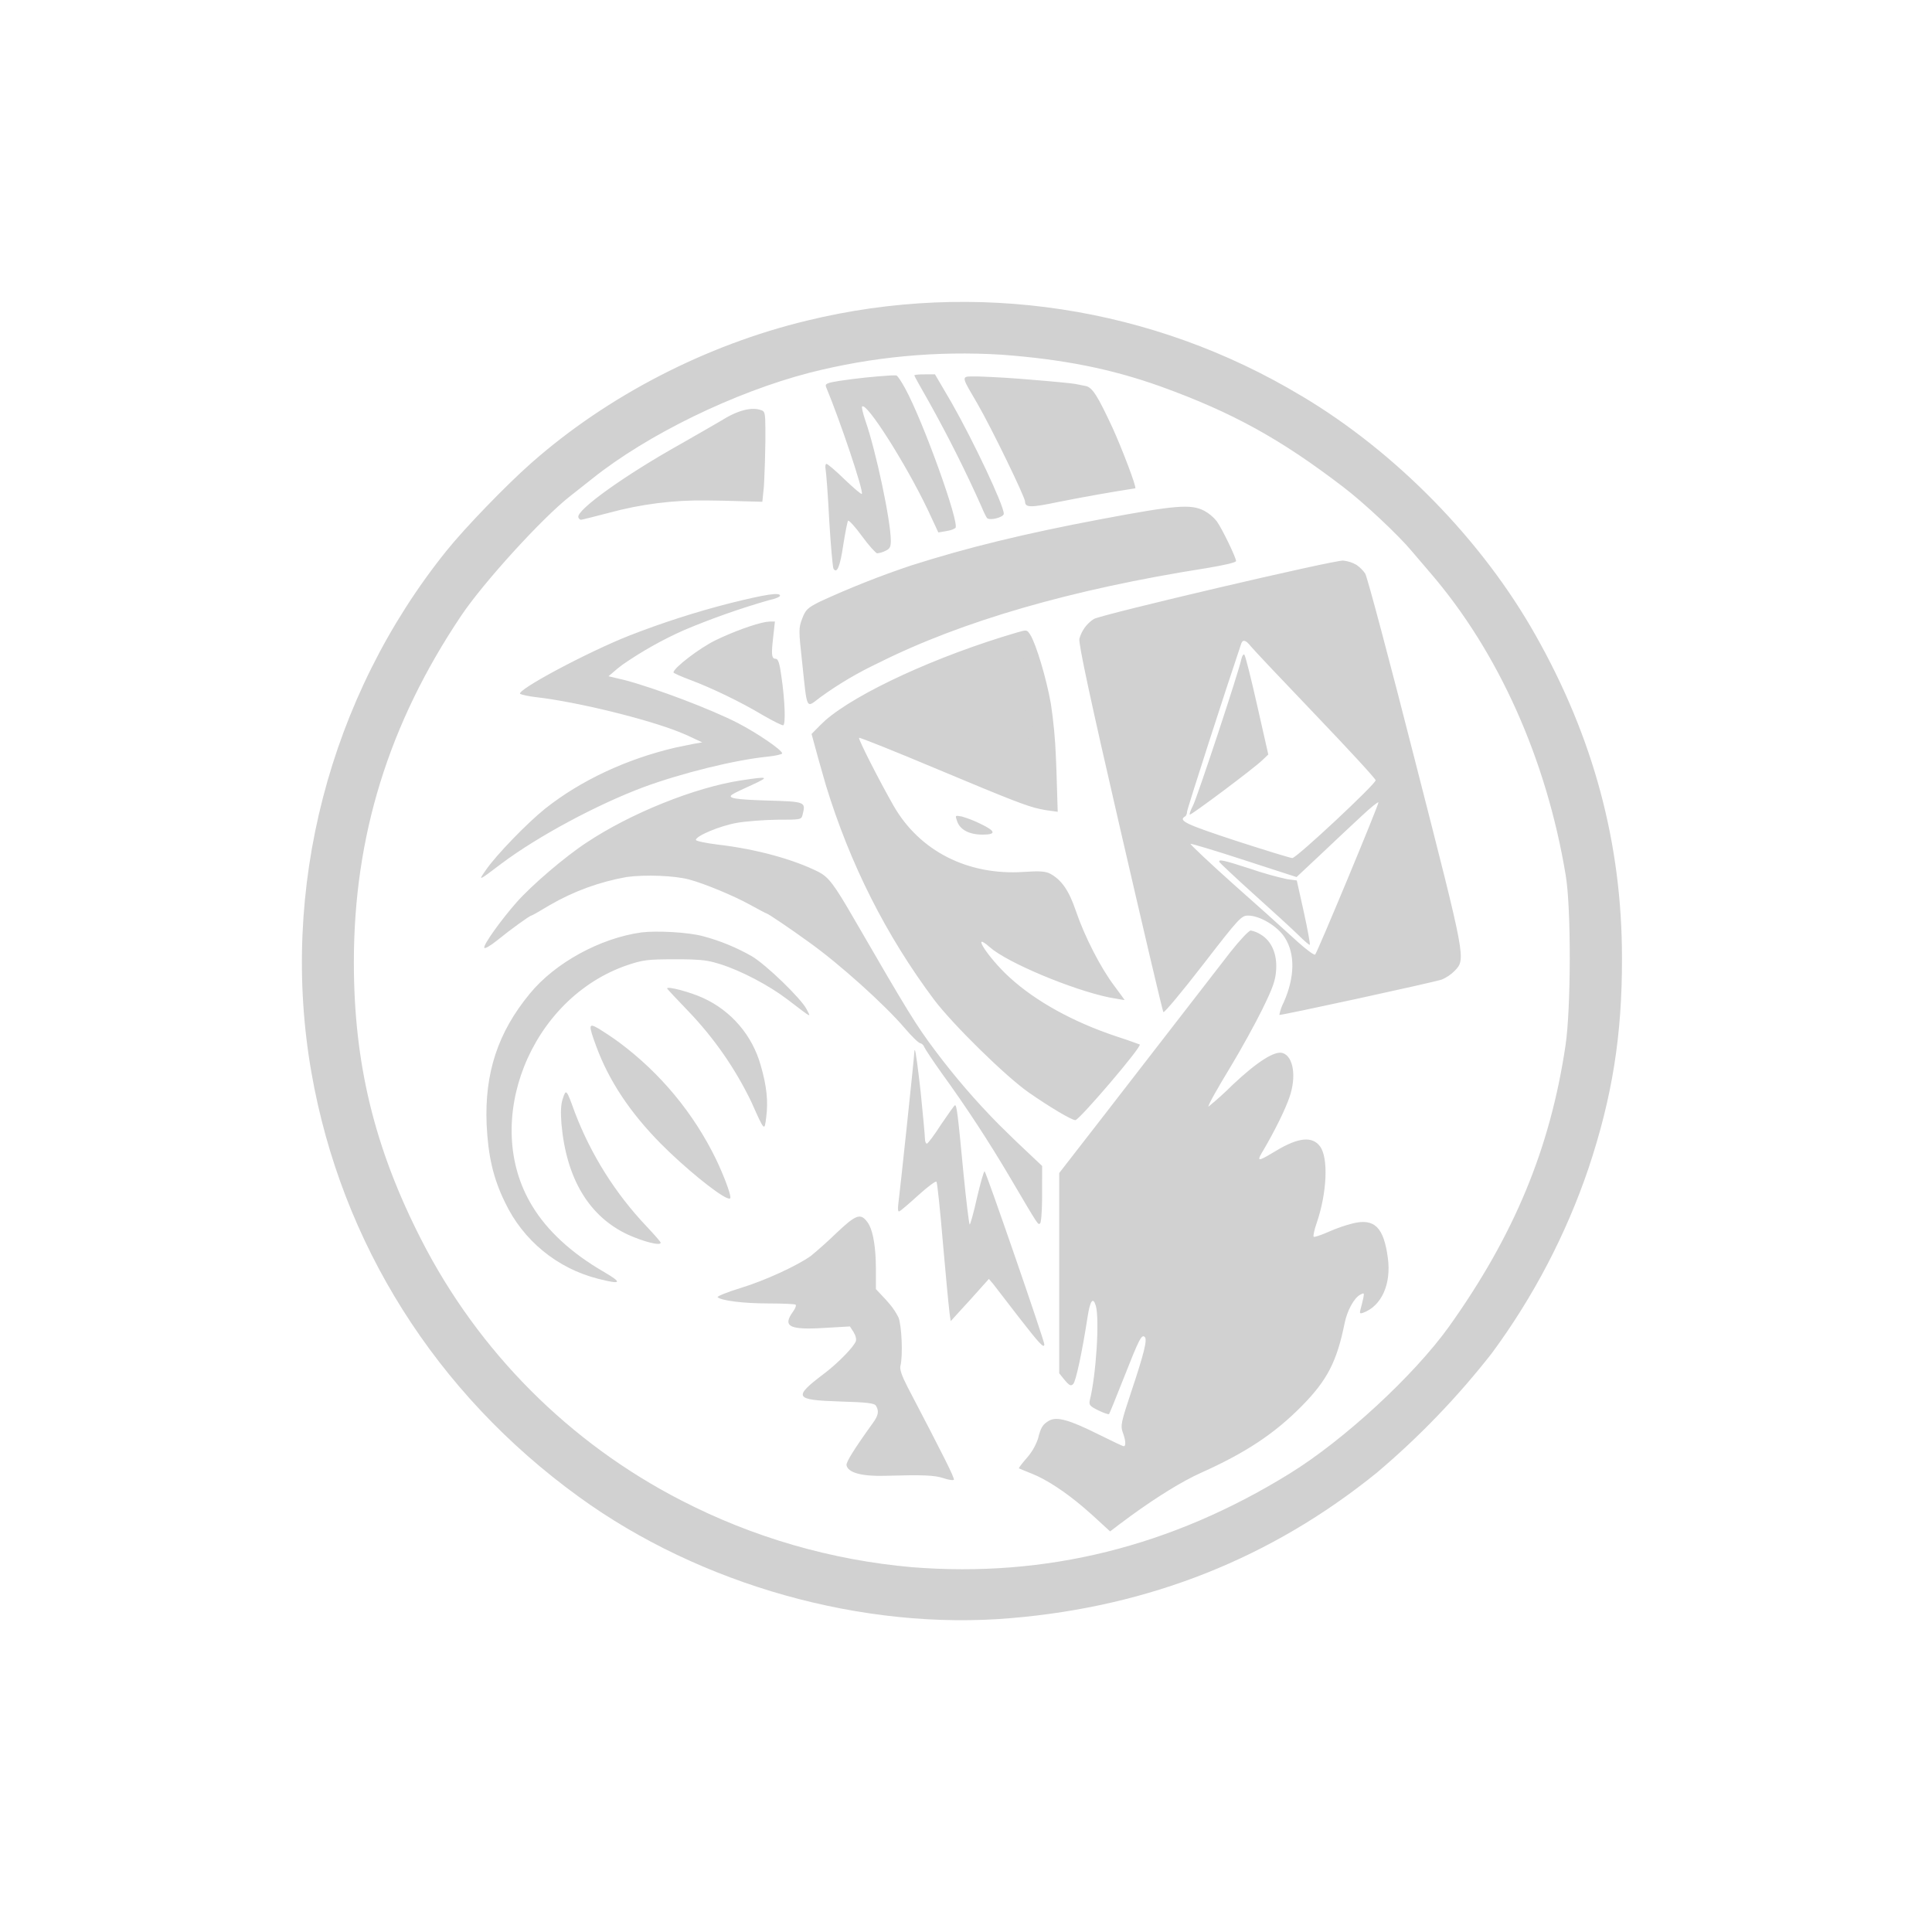 <?xml version="1.0" encoding="utf-8"?>
<svg fill="#d1d1d1" width="32" height="32" viewBox="0 0 32 32" xmlns="http://www.w3.org/2000/svg">
  <path d="M 21.56 6.56 C 19.101 5.079 16.157 4.63 13.368 5.31 C 11.695 5.712 10.061 6.556 8.801 7.668 C 8.381 8.038 7.696 8.748 7.396 9.122 C 5.452 11.539 4.626 14.734 5.159 17.769 C 5.653 20.589 7.219 23.077 9.589 24.793 C 11.6 26.254 14.304 27.013 16.749 26.801 C 19.047 26.607 21.063 25.802 22.803 24.394 C 23.506 23.8 24.146 23.135 24.712 22.41 C 25.399 21.478 25.939 20.446 26.311 19.35 C 26.703 18.175 26.869 17.144 26.865 15.863 C 26.865 13.978 26.395 12.221 25.435 10.523 C 24.55 8.949 23.12 7.488 21.56 6.559 L 21.56 6.56 Z M 13.404 6.175 C 14.444 5.909 15.52 5.808 16.591 5.875 C 17.621 5.952 18.411 6.111 19.221 6.4 C 20.413 6.831 21.207 7.269 22.248 8.066 C 22.588 8.324 23.163 8.864 23.381 9.126 L 23.685 9.482 C 24.818 10.795 25.615 12.574 25.933 14.497 C 26.025 15.037 26.021 16.703 25.93 17.314 C 25.676 19.022 25.08 20.458 24 21.973 C 23.42 22.781 22.263 23.85 21.359 24.408 C 19.4 25.618 17.325 26.134 15.109 25.958 C 13.772 25.841 12.471 25.465 11.279 24.849 C 9.429 23.897 7.925 22.388 6.979 20.536 C 6.199 19.011 5.861 17.61 5.861 15.937 C 5.861 13.855 6.436 11.991 7.636 10.202 C 8.006 9.648 8.992 8.568 9.443 8.218 C 9.521 8.158 9.687 8.024 9.814 7.925 C 10.724 7.198 12.158 6.499 13.404 6.175 Z M 20.717 15.412 C 20.685 15.412 20.533 15.574 20.377 15.772 C 20.1 16.128 19.741 16.594 18.488 18.212 L 18.328 18.419 L 17.544 19.429 L 17.544 22.746 L 17.635 22.859 L 17.676 22.905 C 17.724 22.953 17.746 22.954 17.776 22.923 C 17.819 22.881 17.921 22.411 18.013 21.818 C 18.055 21.539 18.105 21.472 18.151 21.631 C 18.214 21.857 18.154 22.781 18.051 23.191 C 18.034 23.269 18.048 23.29 18.193 23.361 C 18.281 23.403 18.359 23.431 18.37 23.421 C 18.377 23.414 18.49 23.135 18.62 22.806 C 18.867 22.178 18.91 22.093 18.962 22.146 C 19.005 22.189 18.948 22.422 18.733 23.064 C 18.571 23.551 18.557 23.614 18.595 23.721 C 18.645 23.851 18.652 23.954 18.613 23.954 C 18.595 23.954 18.412 23.865 18.197 23.759 C 17.71 23.516 17.505 23.459 17.377 23.53 C 17.268 23.594 17.24 23.64 17.191 23.834 C 17.151 23.948 17.09 24.053 17.011 24.144 C 16.93 24.236 16.87 24.314 16.877 24.321 C 16.884 24.324 16.982 24.366 17.092 24.409 C 17.334 24.506 17.636 24.704 17.937 24.959 L 18.087 25.09 L 18.387 25.365 L 18.539 25.249 L 18.732 25.106 C 19.177 24.783 19.588 24.531 19.891 24.395 C 20.631 24.063 21.108 23.749 21.567 23.283 C 21.984 22.859 22.143 22.549 22.27 21.921 C 22.312 21.709 22.428 21.497 22.53 21.444 C 22.594 21.409 22.598 21.412 22.58 21.504 C 22.566 21.561 22.548 21.642 22.534 21.688 C 22.517 21.755 22.524 21.762 22.577 21.744 C 22.88 21.634 23.047 21.271 22.987 20.834 C 22.919 20.329 22.767 20.177 22.411 20.262 C 22.27 20.298 22.131 20.346 21.998 20.406 C 21.878 20.459 21.768 20.495 21.758 20.484 C 21.748 20.474 21.768 20.371 21.808 20.258 C 21.98 19.757 22.005 19.178 21.864 18.988 C 21.737 18.815 21.504 18.839 21.14 19.058 L 20.994 19.144 C 20.819 19.244 20.828 19.211 20.932 19.04 C 21.112 18.733 21.292 18.37 21.359 18.169 C 21.475 17.833 21.423 17.499 21.246 17.442 C 21.116 17.399 20.826 17.582 20.413 17.971 C 20.286 18.098 20.153 18.218 20.014 18.331 C 20.014 18.296 20.141 18.066 20.406 17.629 C 20.561 17.371 20.787 16.962 20.907 16.719 C 21.084 16.358 21.127 16.238 21.137 16.062 C 21.154 15.804 21.063 15.589 20.887 15.482 C 20.836 15.448 20.778 15.424 20.717 15.412 Z M 14.371 20.248 C 14.254 20.085 14.18 20.113 13.845 20.431 C 13.712 20.56 13.574 20.683 13.432 20.801 C 13.192 20.971 12.666 21.211 12.274 21.331 C 12.044 21.401 11.872 21.472 11.886 21.486 C 11.949 21.543 12.316 21.589 12.722 21.589 C 12.959 21.589 13.167 21.599 13.178 21.609 C 13.192 21.624 13.171 21.677 13.132 21.729 C 12.972 21.953 13.057 22.02 13.531 22.001 L 13.647 21.995 L 14.077 21.97 L 14.137 22.062 L 14.164 22.115 C 14.178 22.152 14.184 22.19 14.176 22.213 C 14.145 22.305 13.884 22.573 13.661 22.743 C 13.128 23.145 13.153 23.188 13.908 23.213 C 14.36 23.226 14.484 23.241 14.508 23.283 C 14.561 23.368 14.551 23.442 14.458 23.569 C 14.155 23.989 14.011 24.219 14.021 24.268 C 14.042 24.391 14.271 24.455 14.657 24.444 C 15.295 24.426 15.475 24.434 15.627 24.483 C 15.667 24.497 15.707 24.507 15.739 24.512 L 15.779 24.515 L 15.8 24.511 C 15.803 24.461 15.65 24.156 15.03 22.969 C 14.935 22.785 14.9 22.679 14.914 22.623 C 14.957 22.453 14.935 21.953 14.882 21.822 C 14.843 21.743 14.794 21.669 14.737 21.601 L 14.671 21.525 L 14.508 21.352 L 14.508 21.035 L 14.505 20.876 C 14.493 20.573 14.446 20.35 14.371 20.248 Z M 15.151 17.392 L 15.146 17.404 L 15.144 17.427 C 15.144 17.495 14.904 19.76 14.879 19.94 C 14.869 20.022 14.872 20.071 14.893 20.064 C 14.914 20.06 15.055 19.937 15.211 19.796 C 15.366 19.655 15.501 19.556 15.511 19.573 C 15.525 19.591 15.574 20.064 15.621 20.625 C 15.665 21.132 15.71 21.601 15.726 21.733 L 15.729 21.762 L 15.747 21.882 L 15.969 21.638 L 16.045 21.556 L 16.244 21.334 L 16.284 21.289 L 16.379 21.183 L 16.442 21.257 L 16.462 21.282 C 16.522 21.362 16.694 21.58 16.873 21.815 C 17.212 22.252 17.297 22.345 17.297 22.266 C 17.3 22.21 16.329 19.4 16.308 19.4 C 16.294 19.4 16.238 19.598 16.181 19.842 C 16.128 20.085 16.071 20.282 16.061 20.282 C 16.051 20.282 16.005 19.905 15.959 19.442 C 15.864 18.44 15.846 18.306 15.818 18.306 C 15.808 18.306 15.705 18.451 15.588 18.624 C 15.475 18.8 15.369 18.942 15.352 18.942 C 15.334 18.942 15.32 18.906 15.32 18.86 C 15.32 18.818 15.288 18.472 15.25 18.095 C 15.207 17.717 15.168 17.403 15.152 17.392 L 15.151 17.392 Z M 11.646 15.507 C 11.402 15.44 10.876 15.412 10.622 15.444 C 9.942 15.539 9.196 15.945 8.776 16.457 C 8.246 17.099 8.025 17.773 8.06 18.624 C 8.085 19.15 8.17 19.517 8.363 19.912 C 8.663 20.546 9.232 21.012 9.913 21.182 C 10.291 21.278 10.315 21.25 10.008 21.07 C 9.465 20.756 9.062 20.385 8.812 19.969 C 7.968 18.582 8.783 16.531 10.396 15.984 C 10.651 15.899 10.728 15.889 11.173 15.889 L 11.317 15.889 L 11.455 15.892 C 11.662 15.899 11.767 15.918 11.932 15.97 C 12.278 16.08 12.736 16.32 13.04 16.552 C 13.467 16.877 13.432 16.859 13.361 16.718 C 13.273 16.542 12.691 15.98 12.454 15.839 C 12.2 15.694 11.929 15.582 11.646 15.507 Z M 9.518 18.416 C 9.383 18.042 9.376 18.031 9.323 18.193 C 9.288 18.293 9.285 18.419 9.299 18.61 C 9.379 19.524 9.758 20.149 10.399 20.449 C 10.665 20.569 10.943 20.639 10.943 20.583 C 10.943 20.569 10.841 20.453 10.718 20.322 C 10.195 19.773 9.787 19.125 9.518 18.416 Z M 12.461 12.998 C 12.751 12.864 12.729 12.857 12.285 12.924 C 11.512 13.04 10.442 13.471 9.712 13.958 C 9.352 14.194 8.805 14.664 8.558 14.943 C 8.3 15.236 8.003 15.649 8.021 15.698 C 8.028 15.719 8.116 15.67 8.226 15.582 C 8.466 15.387 8.776 15.165 8.801 15.165 C 8.811 15.165 8.949 15.087 9.105 14.992 C 9.499 14.763 9.93 14.606 10.379 14.526 C 10.689 14.484 11.176 14.502 11.42 14.569 C 11.67 14.636 12.154 14.837 12.422 14.985 C 12.567 15.066 12.691 15.13 12.698 15.13 C 12.718 15.13 13.104 15.391 13.396 15.603 C 13.905 15.966 14.653 16.64 14.985 17.029 C 15.101 17.166 15.218 17.279 15.242 17.279 C 15.267 17.283 15.299 17.311 15.309 17.343 C 15.324 17.378 15.454 17.573 15.599 17.777 C 16.004 18.335 16.382 18.913 16.732 19.507 C 17.212 20.322 17.191 20.287 17.226 20.265 C 17.244 20.253 17.257 20.093 17.26 19.885 L 17.261 19.312 L 16.824 18.899 L 16.54 18.621 C 16.164 18.24 15.814 17.834 15.493 17.406 C 15.172 16.979 15.038 16.76 14.145 15.218 C 13.813 14.643 13.725 14.53 13.559 14.442 C 13.135 14.23 12.525 14.064 11.896 13.99 C 11.692 13.965 11.526 13.93 11.526 13.912 C 11.526 13.845 11.925 13.679 12.2 13.63 C 12.355 13.602 12.659 13.58 12.874 13.577 C 13.266 13.577 13.273 13.577 13.294 13.492 C 13.347 13.28 13.344 13.277 12.698 13.259 C 12.19 13.243 12.044 13.221 12.123 13.163 L 12.151 13.146 C 12.175 13.129 12.316 13.065 12.461 12.998 Z M 9.913 17.036 C 9.747 16.94 9.743 16.969 9.874 17.326 C 10.086 17.904 10.439 18.43 10.944 18.942 C 11.341 19.342 11.871 19.772 12.042 19.843 L 12.075 19.853 L 12.095 19.849 L 12.098 19.831 C 12.095 19.757 11.996 19.488 11.861 19.203 C 11.489 18.438 10.938 17.773 10.255 17.265 C 10.144 17.184 10.03 17.108 9.913 17.035 L 9.913 17.036 Z M 11.649 16.531 C 11.427 16.429 11.049 16.33 11.049 16.372 C 11.049 16.379 11.209 16.549 11.402 16.75 C 11.826 17.192 12.178 17.698 12.444 18.25 C 12.666 18.748 12.662 18.74 12.691 18.504 C 12.726 18.239 12.698 17.982 12.599 17.643 C 12.461 17.151 12.114 16.744 11.649 16.531 Z M 17.064 10.513 C 17.007 10.428 17.011 10.428 16.838 10.478 C 15.522 10.863 14.194 11.474 13.668 11.933 L 13.58 12.017 L 13.442 12.157 L 13.552 12.56 L 13.678 13.002 C 14.078 14.312 14.678 15.498 15.472 16.559 C 15.782 16.969 16.654 17.826 17.039 18.095 C 17.389 18.338 17.749 18.553 17.812 18.553 C 17.875 18.553 18.917 17.336 18.878 17.3 C 18.747 17.251 18.615 17.206 18.482 17.163 C 17.773 16.926 17.152 16.583 16.722 16.189 C 16.368 15.867 16.065 15.398 16.397 15.691 C 16.686 15.945 17.755 16.393 18.373 16.521 C 18.511 16.545 18.623 16.566 18.627 16.563 C 18.627 16.563 18.553 16.457 18.457 16.33 C 18.232 16.033 17.967 15.518 17.822 15.094 C 17.706 14.749 17.582 14.572 17.392 14.47 C 17.311 14.43 17.215 14.424 16.951 14.442 C 16.029 14.502 15.231 14.096 14.801 13.347 C 14.565 12.934 14.211 12.239 14.229 12.221 C 14.24 12.211 14.829 12.447 15.542 12.747 C 16.724 13.242 17.009 13.355 17.23 13.401 L 17.307 13.416 L 17.346 13.422 L 17.519 13.446 L 17.498 12.761 L 17.489 12.541 C 17.478 12.245 17.45 11.95 17.406 11.657 C 17.332 11.237 17.159 10.661 17.064 10.513 Z M 22.248 9.285 C 22.111 9.271 18.271 10.171 18.118 10.252 C 18 10.328 17.915 10.445 17.878 10.58 C 17.861 10.654 18.055 11.565 18.55 13.71 C 18.934 15.373 19.255 16.75 19.27 16.764 C 19.284 16.778 19.58 16.425 19.926 15.977 C 20.526 15.2 20.561 15.165 20.674 15.165 C 20.868 15.165 21.168 15.345 21.284 15.535 C 21.454 15.807 21.444 16.189 21.264 16.598 C 21.229 16.664 21.204 16.736 21.19 16.81 C 21.204 16.824 23.72 16.277 23.883 16.224 C 23.96 16.19 24.031 16.143 24.091 16.083 C 24.281 15.882 24.289 15.927 23.441 12.613 C 23.018 10.951 22.644 9.546 22.612 9.5 C 22.573 9.444 22.524 9.395 22.467 9.356 C 22.4 9.317 22.325 9.293 22.248 9.285 Z M 22.831 13.291 C 22.841 13.319 21.821 15.772 21.783 15.811 C 21.768 15.825 21.638 15.73 21.493 15.599 C 21.151 15.287 20.806 14.977 20.459 14.671 C 20.035 14.293 19.704 13.979 19.718 13.976 C 19.735 13.972 20.138 14.092 20.611 14.247 L 21.475 14.527 L 21.878 14.149 C 22.097 13.94 22.4 13.658 22.548 13.52 C 22.697 13.38 22.824 13.277 22.831 13.29 L 22.831 13.291 Z M 20.717 14.392 C 20.261 14.244 20.177 14.226 20.197 14.279 C 20.205 14.293 20.463 14.537 20.773 14.816 C 21.083 15.094 21.415 15.398 21.511 15.493 C 21.603 15.585 21.687 15.656 21.694 15.649 C 21.704 15.642 21.659 15.398 21.596 15.109 L 21.479 14.583 L 21.32 14.562 C 21.116 14.517 20.915 14.46 20.717 14.392 Z M 12.92 9.867 C 12.92 9.807 12.684 9.843 12.09 9.991 C 11.527 10.135 10.973 10.313 10.432 10.524 C 9.722 10.803 8.526 11.445 8.618 11.494 C 8.646 11.509 8.762 11.534 8.878 11.547 C 9.563 11.626 10.71 11.908 11.258 12.127 L 11.381 12.179 L 11.631 12.296 L 11.491 12.32 L 11.184 12.383 C 10.374 12.573 9.62 12.926 9.03 13.393 C 8.723 13.64 8.219 14.163 8.053 14.403 C 7.915 14.6 7.915 14.6 8.307 14.303 C 8.907 13.853 9.888 13.326 10.661 13.037 C 11.293 12.804 12.179 12.585 12.719 12.532 C 12.849 12.518 12.955 12.493 12.955 12.479 C 12.955 12.423 12.545 12.144 12.225 11.978 C 11.783 11.749 10.858 11.4 10.354 11.266 L 10.202 11.23 L 10.079 11.201 L 10.219 11.081 L 10.307 11.012 C 10.63 10.788 10.973 10.595 11.332 10.436 C 11.79 10.243 12.258 10.078 12.736 9.941 C 12.836 9.921 12.92 9.885 12.92 9.867 Z M 20.561 10.654 C 20.586 10.587 20.639 10.605 20.713 10.7 C 20.752 10.75 21.235 11.261 21.786 11.837 C 22.333 12.409 22.785 12.899 22.785 12.924 C 22.785 12.987 21.475 14.212 21.405 14.212 C 21.373 14.212 20.953 14.082 20.47 13.926 C 19.644 13.654 19.513 13.594 19.626 13.524 C 19.647 13.514 19.661 13.478 19.661 13.446 C 19.661 13.404 20.297 11.434 20.561 10.654 Z M 15.931 13.524 C 15.818 13.503 15.818 13.503 15.853 13.602 C 15.899 13.742 16.054 13.824 16.273 13.824 C 16.506 13.824 16.495 13.767 16.238 13.644 C 16.139 13.595 16.037 13.555 15.931 13.524 Z M 20.611 10.845 C 20.597 10.827 20.575 10.859 20.561 10.915 C 20.526 11.103 19.831 13.203 19.761 13.34 C 19.721 13.418 19.697 13.485 19.707 13.492 C 19.721 13.51 20.77 12.726 20.907 12.592 L 21.007 12.497 L 20.823 11.685 C 20.723 11.24 20.628 10.863 20.611 10.845 Z M 12.835 10.295 L 12.747 10.295 L 12.682 10.302 C 12.502 10.334 12.144 10.462 11.851 10.605 C 11.589 10.732 11.155 11.064 11.155 11.138 C 11.155 11.148 11.279 11.205 11.431 11.261 C 11.791 11.396 12.267 11.625 12.638 11.847 C 12.804 11.943 12.952 12.017 12.973 12.013 C 13.015 11.996 13.001 11.597 12.941 11.194 C 12.913 10.986 12.888 10.912 12.849 10.912 C 12.788 10.912 12.775 10.861 12.796 10.649 L 12.807 10.549 L 12.835 10.294 L 12.835 10.295 Z M 19.944 8.459 C 19.724 8.346 19.467 8.367 18.232 8.6 C 16.975 8.837 16.033 9.066 15.091 9.366 C 14.578 9.538 14.075 9.737 13.584 9.963 C 13.375 10.068 13.344 10.097 13.287 10.245 C 13.227 10.404 13.227 10.435 13.287 10.979 C 13.372 11.78 13.347 11.731 13.584 11.551 C 13.886 11.332 14.207 11.142 14.544 10.983 C 15.931 10.287 17.752 9.761 19.972 9.412 C 20.275 9.362 20.473 9.317 20.473 9.292 C 20.473 9.236 20.24 8.752 20.152 8.632 C 20.095 8.561 20.024 8.502 19.944 8.459 Z M 14.808 6.217 L 14.744 6.219 C 14.461 6.237 14.179 6.267 13.898 6.309 C 13.696 6.341 13.661 6.359 13.682 6.409 C 13.922 6.987 14.304 8.127 14.275 8.18 C 14.268 8.194 14.141 8.085 13.993 7.944 C 13.845 7.799 13.707 7.683 13.689 7.683 C 13.672 7.683 13.665 7.725 13.675 7.778 C 13.685 7.834 13.715 8.215 13.735 8.625 C 13.76 9.038 13.792 9.395 13.805 9.419 C 13.862 9.511 13.915 9.384 13.968 9.02 C 14 8.819 14.035 8.643 14.046 8.625 C 14.06 8.611 14.166 8.727 14.279 8.883 C 14.392 9.038 14.509 9.165 14.529 9.165 C 14.577 9.159 14.624 9.145 14.667 9.123 C 14.737 9.091 14.755 9.059 14.755 8.96 C 14.755 8.632 14.512 7.478 14.332 6.963 C 14.293 6.846 14.268 6.743 14.279 6.733 C 14.356 6.66 15.002 7.682 15.362 8.433 L 15.542 8.819 L 15.666 8.798 L 15.716 8.788 C 15.755 8.781 15.792 8.766 15.825 8.745 C 15.899 8.671 15.292 6.98 14.992 6.433 C 14.928 6.317 14.865 6.218 14.844 6.218 L 14.808 6.217 Z M 12.616 6.797 C 12.458 6.733 12.218 6.793 11.936 6.973 C 11.847 7.026 11.551 7.195 11.279 7.351 C 10.369 7.859 9.556 8.438 9.578 8.565 C 9.585 8.593 9.609 8.615 9.634 8.607 C 9.659 8.604 9.864 8.551 10.086 8.494 C 10.613 8.35 11.157 8.281 11.703 8.289 L 11.971 8.293 L 12.627 8.311 L 12.652 8.061 L 12.657 7.975 C 12.666 7.809 12.674 7.539 12.677 7.315 L 12.677 7.09 C 12.677 6.846 12.664 6.814 12.617 6.797 L 12.616 6.797 Z M 15.486 6.2 L 15.26 6.201 C 15.193 6.203 15.144 6.209 15.144 6.218 C 15.144 6.228 15.257 6.43 15.394 6.67 C 15.706 7.23 15.994 7.803 16.255 8.388 C 16.291 8.477 16.333 8.561 16.347 8.579 C 16.389 8.629 16.626 8.569 16.626 8.509 C 16.626 8.369 16.126 7.312 15.767 6.68 L 15.697 6.56 L 15.486 6.2 Z M 16.086 6.235 C 15.912 6.235 15.946 6.269 16.188 6.684 C 16.421 7.086 16.978 8.234 16.978 8.307 C 16.978 8.41 17.071 8.41 17.53 8.314 C 17.953 8.23 18.378 8.154 18.804 8.088 C 18.828 8.071 18.588 7.439 18.426 7.083 C 18.179 6.553 18.094 6.419 17.985 6.394 L 17.808 6.359 C 17.758 6.349 17.431 6.317 17.078 6.289 C 16.783 6.263 16.488 6.245 16.192 6.235 L 16.135 6.235 L 16.086 6.235 Z"/>
  <path d="M16.785 10.672c.088.215.134.445.18.928.046.516.13 1.229.18 1.525.021.152.081.184.081.046 0-.05-.025-.244-.053-.434a31.87 31.87 0 01-.106-.96 11.384 11.384 0 00-.092-.77c-.045-.215-.127-.395-.176-.395-.025 0-.028.025-.014.06zm.759 4.13c0 .155.494 1.291.656 1.507.11.151.081.014-.046-.216a7.12 7.12 0 01-.47-1.034c-.08-.226-.14-.335-.14-.257z" />
</svg>
